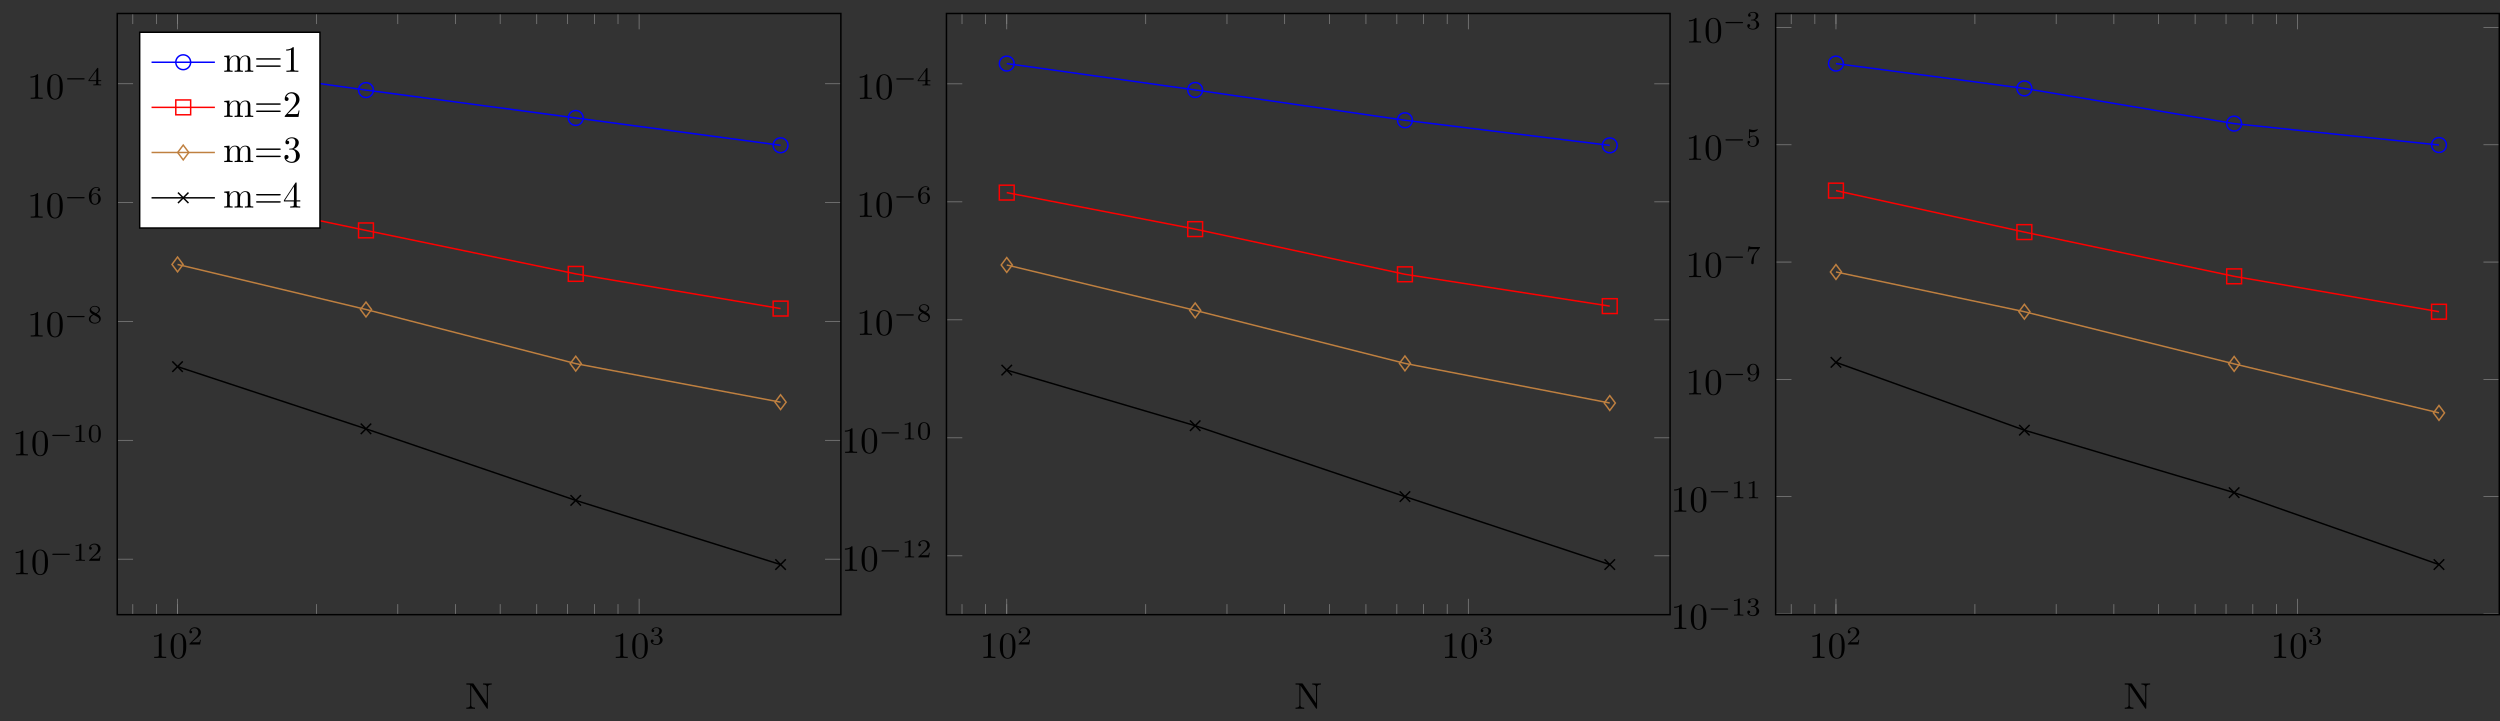 <?xml version="1.0" encoding="UTF-8"?>
<svg xmlns="http://www.w3.org/2000/svg" xmlns:xlink="http://www.w3.org/1999/xlink" width="671.168pt" height="193.609pt" viewBox="0 0 671.168 193.609" version="1.1">
<rect x="0" y="0" width="671.168" height="193.609" fill="#333333" stroke="none"/>
<defs>
<g>
<symbol overflow="visible" id="glyph0-0">
<path style="stroke:none;" d=""/>
</symbol>
<symbol overflow="visible" id="glyph0-1">
<path style="stroke:none;" d="M 2.938 -6.375 C 2.938 -6.625 2.938 -6.641 2.703 -6.641 C 2.078 -6 1.203 -6 0.891 -6 L 0.891 -5.688 C 1.094 -5.688 1.672 -5.688 2.188 -5.953 L 2.188 -0.781 C 2.188 -0.422 2.156 -0.312 1.266 -0.312 L 0.953 -0.312 L 0.953 0 C 1.297 -0.031 2.156 -0.031 2.562 -0.031 C 2.953 -0.031 3.828 -0.031 4.172 0 L 4.172 -0.312 L 3.859 -0.312 C 2.953 -0.312 2.938 -0.422 2.938 -0.781 Z M 2.938 -6.375 "/>
</symbol>
<symbol overflow="visible" id="glyph0-2">
<path style="stroke:none;" d="M 4.578 -3.188 C 4.578 -3.984 4.531 -4.781 4.188 -5.516 C 3.734 -6.484 2.906 -6.641 2.5 -6.641 C 1.891 -6.641 1.172 -6.375 0.75 -5.453 C 0.438 -4.766 0.391 -3.984 0.391 -3.188 C 0.391 -2.438 0.422 -1.547 0.844 -0.781 C 1.266 0.016 2 0.219 2.484 0.219 C 3.016 0.219 3.781 0.016 4.219 -0.938 C 4.531 -1.625 4.578 -2.406 4.578 -3.188 Z M 2.484 0 C 2.094 0 1.5 -0.25 1.328 -1.203 C 1.219 -1.797 1.219 -2.719 1.219 -3.312 C 1.219 -3.953 1.219 -4.609 1.297 -5.141 C 1.484 -6.328 2.234 -6.422 2.484 -6.422 C 2.812 -6.422 3.469 -6.234 3.656 -5.25 C 3.766 -4.688 3.766 -3.938 3.766 -3.312 C 3.766 -2.562 3.766 -1.891 3.656 -1.25 C 3.5 -0.297 2.938 0 2.484 0 Z M 2.484 0 "/>
</symbol>
<symbol overflow="visible" id="glyph1-0">
<path style="stroke:none;" d=""/>
</symbol>
<symbol overflow="visible" id="glyph1-1">
<path style="stroke:none;" d="M 3.516 -1.266 L 3.281 -1.266 C 3.266 -1.109 3.188 -0.703 3.094 -0.641 C 3.047 -0.594 2.516 -0.594 2.406 -0.594 L 1.125 -0.594 C 1.859 -1.234 2.109 -1.438 2.516 -1.766 C 3.031 -2.172 3.516 -2.609 3.516 -3.266 C 3.516 -4.109 2.781 -4.625 1.891 -4.625 C 1.031 -4.625 0.438 -4.016 0.438 -3.375 C 0.438 -3.031 0.734 -2.984 0.812 -2.984 C 0.969 -2.984 1.172 -3.109 1.172 -3.359 C 1.172 -3.484 1.125 -3.734 0.766 -3.734 C 0.984 -4.219 1.453 -4.375 1.781 -4.375 C 2.484 -4.375 2.844 -3.828 2.844 -3.266 C 2.844 -2.656 2.406 -2.188 2.188 -1.938 L 0.516 -0.266 C 0.438 -0.203 0.438 -0.188 0.438 0 L 3.312 0 Z M 3.516 -1.266 "/>
</symbol>
<symbol overflow="visible" id="glyph1-2">
<path style="stroke:none;" d="M 1.906 -2.328 C 2.453 -2.328 2.844 -1.953 2.844 -1.203 C 2.844 -0.344 2.328 -0.078 1.938 -0.078 C 1.656 -0.078 1.031 -0.156 0.75 -0.578 C 1.078 -0.578 1.156 -0.812 1.156 -0.969 C 1.156 -1.188 0.984 -1.344 0.766 -1.344 C 0.578 -1.344 0.375 -1.219 0.375 -0.938 C 0.375 -0.281 1.094 0.141 1.938 0.141 C 2.906 0.141 3.578 -0.516 3.578 -1.203 C 3.578 -1.75 3.141 -2.297 2.375 -2.453 C 3.094 -2.719 3.359 -3.234 3.359 -3.672 C 3.359 -4.219 2.734 -4.625 1.953 -4.625 C 1.188 -4.625 0.594 -4.25 0.594 -3.688 C 0.594 -3.453 0.75 -3.328 0.953 -3.328 C 1.172 -3.328 1.312 -3.484 1.312 -3.672 C 1.312 -3.875 1.172 -4.031 0.953 -4.047 C 1.203 -4.344 1.672 -4.422 1.938 -4.422 C 2.25 -4.422 2.688 -4.266 2.688 -3.672 C 2.688 -3.375 2.594 -3.047 2.406 -2.844 C 2.188 -2.578 1.984 -2.562 1.641 -2.531 C 1.469 -2.516 1.453 -2.516 1.422 -2.516 C 1.406 -2.516 1.344 -2.5 1.344 -2.422 C 1.344 -2.328 1.406 -2.328 1.531 -2.328 Z M 1.906 -2.328 "/>
</symbol>
<symbol overflow="visible" id="glyph1-3">
<path style="stroke:none;" d="M 2.328 -4.438 C 2.328 -4.625 2.328 -4.625 2.125 -4.625 C 1.672 -4.188 1.047 -4.188 0.766 -4.188 L 0.766 -3.938 C 0.922 -3.938 1.391 -3.938 1.766 -4.125 L 1.766 -0.578 C 1.766 -0.344 1.766 -0.25 1.078 -0.25 L 0.812 -0.25 L 0.812 0 C 0.938 0 1.797 -0.031 2.047 -0.031 C 2.266 -0.031 3.141 0 3.297 0 L 3.297 -0.25 L 3.031 -0.25 C 2.328 -0.25 2.328 -0.344 2.328 -0.578 Z M 2.328 -4.438 "/>
</symbol>
<symbol overflow="visible" id="glyph1-4">
<path style="stroke:none;" d="M 3.594 -2.219 C 3.594 -2.984 3.5 -3.547 3.188 -4.031 C 2.969 -4.344 2.531 -4.625 1.984 -4.625 C 0.359 -4.625 0.359 -2.719 0.359 -2.219 C 0.359 -1.719 0.359 0.141 1.984 0.141 C 3.594 0.141 3.594 -1.719 3.594 -2.219 Z M 1.984 -0.062 C 1.656 -0.062 1.234 -0.25 1.094 -0.812 C 1 -1.219 1 -1.797 1 -2.312 C 1 -2.828 1 -3.359 1.094 -3.734 C 1.25 -4.281 1.688 -4.438 1.984 -4.438 C 2.359 -4.438 2.719 -4.203 2.844 -3.797 C 2.953 -3.422 2.969 -2.922 2.969 -2.312 C 2.969 -1.797 2.969 -1.281 2.875 -0.844 C 2.734 -0.203 2.266 -0.062 1.984 -0.062 Z M 1.984 -0.062 "/>
</symbol>
<symbol overflow="visible" id="glyph1-5">
<path style="stroke:none;" d="M 2.469 -2.516 C 3.016 -2.781 3.359 -3.109 3.359 -3.594 C 3.359 -4.266 2.656 -4.625 1.984 -4.625 C 1.219 -4.625 0.594 -4.125 0.594 -3.469 C 0.594 -3.141 0.75 -2.906 0.875 -2.766 C 1 -2.609 1.047 -2.578 1.453 -2.344 C 1.062 -2.172 0.375 -1.797 0.375 -1.062 C 0.375 -0.297 1.172 0.141 1.969 0.141 C 2.859 0.141 3.578 -0.422 3.578 -1.172 C 3.578 -1.641 3.312 -2.031 2.906 -2.266 C 2.812 -2.328 2.578 -2.453 2.469 -2.516 Z M 1.344 -3.172 C 1.156 -3.281 0.969 -3.469 0.969 -3.734 C 0.969 -4.172 1.469 -4.422 1.969 -4.422 C 2.516 -4.422 3 -4.078 3 -3.594 C 3 -2.969 2.266 -2.656 2.266 -2.656 C 2.25 -2.656 2.234 -2.656 2.188 -2.688 Z M 1.672 -2.203 L 2.641 -1.656 C 2.812 -1.547 3.156 -1.344 3.156 -0.938 C 3.156 -0.406 2.578 -0.078 1.984 -0.078 C 1.344 -0.078 0.797 -0.5 0.797 -1.062 C 0.797 -1.578 1.172 -1.984 1.672 -2.203 Z M 1.672 -2.203 "/>
</symbol>
<symbol overflow="visible" id="glyph1-6">
<path style="stroke:none;" d="M 1.047 -2.281 C 1.047 -2.844 1.094 -3.359 1.359 -3.797 C 1.594 -4.172 1.969 -4.422 2.422 -4.422 C 2.625 -4.422 2.906 -4.375 3.047 -4.188 C 2.875 -4.172 2.719 -4.047 2.719 -3.844 C 2.719 -3.672 2.844 -3.516 3.047 -3.516 C 3.266 -3.516 3.391 -3.656 3.391 -3.859 C 3.391 -4.266 3.094 -4.625 2.406 -4.625 C 1.406 -4.625 0.375 -3.703 0.375 -2.203 C 0.375 -0.406 1.219 0.141 2 0.141 C 2.844 0.141 3.578 -0.516 3.578 -1.422 C 3.578 -2.312 2.875 -2.969 2.062 -2.969 C 1.5 -2.969 1.203 -2.594 1.047 -2.281 Z M 2 -0.078 C 1.641 -0.078 1.375 -0.281 1.219 -0.594 C 1.125 -0.797 1.062 -1.156 1.062 -1.562 C 1.062 -2.25 1.469 -2.766 2.031 -2.766 C 2.344 -2.766 2.562 -2.641 2.734 -2.391 C 2.906 -2.125 2.906 -1.828 2.906 -1.422 C 2.906 -1.031 2.906 -0.734 2.719 -0.453 C 2.562 -0.219 2.328 -0.078 2 -0.078 Z M 2 -0.078 "/>
</symbol>
<symbol overflow="visible" id="glyph1-7">
<path style="stroke:none;" d="M 3.688 -1.141 L 3.688 -1.391 L 2.906 -1.391 L 2.906 -4.5 C 2.906 -4.641 2.906 -4.703 2.766 -4.703 C 2.672 -4.703 2.641 -4.703 2.578 -4.594 L 0.266 -1.391 L 0.266 -1.141 L 2.328 -1.141 L 2.328 -0.578 C 2.328 -0.328 2.328 -0.25 1.75 -0.25 L 1.562 -0.25 L 1.562 0 C 1.922 -0.016 2.359 -0.031 2.609 -0.031 C 2.875 -0.031 3.312 -0.016 3.672 0 L 3.672 -0.25 L 3.484 -0.25 C 2.906 -0.25 2.906 -0.328 2.906 -0.578 L 2.906 -1.141 Z M 2.375 -3.938 L 2.375 -1.391 L 0.531 -1.391 Z M 2.375 -3.938 "/>
</symbol>
<symbol overflow="visible" id="glyph1-8">
<path style="stroke:none;" d="M 2.906 -2.078 C 2.906 -0.344 2.062 -0.078 1.641 -0.078 C 1.484 -0.078 1.109 -0.094 0.922 -0.312 C 1.219 -0.344 1.234 -0.578 1.234 -0.641 C 1.234 -0.812 1.109 -0.969 0.906 -0.969 C 0.703 -0.969 0.578 -0.828 0.578 -0.625 C 0.578 -0.156 0.969 0.141 1.641 0.141 C 2.641 0.141 3.578 -0.797 3.578 -2.297 C 3.578 -4.016 2.812 -4.625 2 -4.625 C 1.766 -4.625 1.297 -4.594 0.891 -4.203 C 0.656 -3.969 0.375 -3.703 0.375 -3.078 C 0.375 -2.188 1.078 -1.531 1.891 -1.531 C 2.453 -1.531 2.75 -1.906 2.906 -2.219 Z M 1.938 -1.734 C 1.656 -1.734 1.406 -1.812 1.203 -2.141 C 1.047 -2.391 1.047 -2.688 1.047 -3.078 C 1.047 -3.484 1.047 -3.75 1.25 -4.031 C 1.422 -4.281 1.641 -4.422 2 -4.422 C 2.359 -4.422 2.578 -4.203 2.688 -4.016 C 2.875 -3.734 2.891 -3.234 2.891 -3 C 2.891 -2.094 2.375 -1.734 1.938 -1.734 Z M 1.938 -1.734 "/>
</symbol>
<symbol overflow="visible" id="glyph1-9">
<path style="stroke:none;" d="M 3.734 -4.203 C 3.797 -4.297 3.797 -4.312 3.797 -4.484 L 1.969 -4.484 C 1.688 -4.484 1.609 -4.5 1.359 -4.516 C 1 -4.547 0.984 -4.594 0.969 -4.703 L 0.734 -4.703 L 0.484 -3.219 L 0.719 -3.219 C 0.734 -3.328 0.812 -3.781 0.922 -3.859 C 0.969 -3.891 1.547 -3.891 1.641 -3.891 L 3.156 -3.891 C 2.938 -3.609 2.578 -3.172 2.438 -2.969 C 1.531 -1.781 1.438 -0.672 1.438 -0.266 C 1.438 -0.188 1.438 0.141 1.766 0.141 C 2.109 0.141 2.109 -0.172 2.109 -0.266 L 2.109 -0.547 C 2.109 -1.891 2.391 -2.516 2.688 -2.891 Z M 3.734 -4.203 "/>
</symbol>
<symbol overflow="visible" id="glyph1-10">
<path style="stroke:none;" d="M 1.078 -3.891 C 1.438 -3.797 1.641 -3.797 1.75 -3.797 C 2.672 -3.797 3.219 -4.422 3.219 -4.531 C 3.219 -4.609 3.172 -4.625 3.141 -4.625 C 3.125 -4.625 3.109 -4.625 3.078 -4.609 C 2.906 -4.547 2.547 -4.406 2.031 -4.406 C 1.828 -4.406 1.469 -4.422 1.016 -4.594 C 0.938 -4.625 0.922 -4.625 0.922 -4.625 C 0.828 -4.625 0.828 -4.547 0.828 -4.438 L 0.828 -2.391 C 0.828 -2.266 0.828 -2.188 0.938 -2.188 C 1 -2.188 1.016 -2.188 1.078 -2.281 C 1.375 -2.656 1.812 -2.719 2.047 -2.719 C 2.469 -2.719 2.656 -2.391 2.688 -2.328 C 2.812 -2.094 2.859 -1.828 2.859 -1.422 C 2.859 -1.219 2.859 -0.812 2.641 -0.5 C 2.469 -0.25 2.172 -0.078 1.828 -0.078 C 1.375 -0.078 0.906 -0.328 0.734 -0.797 C 1 -0.781 1.141 -0.953 1.141 -1.141 C 1.141 -1.438 0.875 -1.484 0.781 -1.484 C 0.781 -1.484 0.438 -1.484 0.438 -1.109 C 0.438 -0.484 1.016 0.141 1.844 0.141 C 2.734 0.141 3.516 -0.516 3.516 -1.406 C 3.516 -2.188 2.922 -2.906 2.062 -2.906 C 1.75 -2.906 1.391 -2.844 1.078 -2.578 Z M 1.078 -3.891 "/>
</symbol>
<symbol overflow="visible" id="glyph2-0">
<path style="stroke:none;" d=""/>
</symbol>
<symbol overflow="visible" id="glyph2-1">
<path style="stroke:none;" d="M 5.188 -1.578 C 5.297 -1.578 5.469 -1.578 5.469 -1.734 C 5.469 -1.922 5.297 -1.922 5.188 -1.922 L 1.031 -1.922 C 0.922 -1.922 0.75 -1.922 0.75 -1.75 C 0.75 -1.578 0.906 -1.578 1.031 -1.578 Z M 5.188 -1.578 "/>
</symbol>
<symbol overflow="visible" id="glyph3-0">
<path style="stroke:none;" d=""/>
</symbol>
<symbol overflow="visible" id="glyph3-1">
<path style="stroke:none;" d="M 7.141 -6.5 L 7.141 -6.812 L 5.969 -6.781 L 4.812 -6.812 L 4.812 -6.5 C 5.828 -6.5 5.828 -6.031 5.828 -5.766 L 5.828 -1.5 L 2.312 -6.672 C 2.219 -6.797 2.219 -6.812 2.031 -6.812 L 0.328 -6.812 L 0.328 -6.5 L 0.625 -6.5 C 0.766 -6.5 0.969 -6.484 1.109 -6.484 C 1.344 -6.453 1.359 -6.438 1.359 -6.25 L 1.359 -1.047 C 1.359 -0.781 1.359 -0.312 0.328 -0.312 L 0.328 0 L 1.5 -0.031 L 2.656 0 L 2.656 -0.312 C 1.641 -0.312 1.641 -0.781 1.641 -1.047 L 1.641 -6.234 C 1.688 -6.188 1.688 -6.172 1.734 -6.109 L 5.797 -0.125 C 5.891 -0.016 5.906 0 5.969 0 C 6.109 0 6.109 -0.062 6.109 -0.266 L 6.109 -5.766 C 6.109 -6.031 6.109 -6.5 7.141 -6.5 Z M 7.141 -6.5 "/>
</symbol>
<symbol overflow="visible" id="glyph3-2">
<path style="stroke:none;" d="M 8.109 0 L 8.109 -0.312 C 7.594 -0.312 7.344 -0.312 7.328 -0.609 L 7.328 -2.516 C 7.328 -3.375 7.328 -3.672 7.016 -4.031 C 6.875 -4.203 6.547 -4.406 5.969 -4.406 C 5.141 -4.406 4.688 -3.812 4.531 -3.422 C 4.391 -4.297 3.656 -4.406 3.203 -4.406 C 2.469 -4.406 2 -3.984 1.719 -3.359 L 1.719 -4.406 L 0.312 -4.297 L 0.312 -3.984 C 1.016 -3.984 1.094 -3.922 1.094 -3.422 L 1.094 -0.75 C 1.094 -0.312 0.984 -0.312 0.312 -0.312 L 0.312 0 L 1.453 -0.031 L 2.562 0 L 2.562 -0.312 C 1.891 -0.312 1.781 -0.312 1.781 -0.75 L 1.781 -2.594 C 1.781 -3.625 2.5 -4.188 3.125 -4.188 C 3.766 -4.188 3.875 -3.656 3.875 -3.078 L 3.875 -0.75 C 3.875 -0.312 3.766 -0.312 3.094 -0.312 L 3.094 0 L 4.219 -0.031 L 5.328 0 L 5.328 -0.312 C 4.672 -0.312 4.562 -0.312 4.562 -0.75 L 4.562 -2.594 C 4.562 -3.625 5.266 -4.188 5.906 -4.188 C 6.531 -4.188 6.641 -3.656 6.641 -3.078 L 6.641 -0.75 C 6.641 -0.312 6.531 -0.312 5.859 -0.312 L 5.859 0 L 6.984 -0.031 Z M 8.109 0 "/>
</symbol>
<symbol overflow="visible" id="glyph3-3">
<path style="stroke:none;" d="M 7.188 -3.453 C 7.188 -3.656 7 -3.656 6.859 -3.656 L 0.891 -3.656 C 0.75 -3.656 0.562 -3.656 0.562 -3.453 C 0.562 -3.266 0.75 -3.266 0.891 -3.266 L 6.844 -3.266 C 7 -3.266 7.188 -3.266 7.188 -3.453 Z M 7.188 -1.531 C 7.188 -1.719 7 -1.719 6.844 -1.719 L 0.891 -1.719 C 0.75 -1.719 0.562 -1.719 0.562 -1.531 C 0.562 -1.328 0.75 -1.328 0.891 -1.328 L 6.859 -1.328 C 7 -1.328 7.188 -1.328 7.188 -1.531 Z M 7.188 -1.531 "/>
</symbol>
<symbol overflow="visible" id="glyph3-4">
<path style="stroke:none;" d="M 4.172 0 L 4.172 -0.312 L 3.859 -0.312 C 2.953 -0.312 2.938 -0.422 2.938 -0.781 L 2.938 -6.375 C 2.938 -6.625 2.938 -6.641 2.703 -6.641 C 2.078 -6 1.203 -6 0.891 -6 L 0.891 -5.688 C 1.094 -5.688 1.672 -5.688 2.188 -5.953 L 2.188 -0.781 C 2.188 -0.422 2.156 -0.312 1.266 -0.312 L 0.953 -0.312 L 0.953 0 C 1.297 -0.031 2.156 -0.031 2.562 -0.031 C 2.953 -0.031 3.828 -0.031 4.172 0 Z M 4.172 0 "/>
</symbol>
<symbol overflow="visible" id="glyph3-5">
<path style="stroke:none;" d="M 4.469 -1.734 L 4.234 -1.734 C 4.172 -1.438 4.109 -1 4 -0.844 C 3.938 -0.766 3.281 -0.766 3.062 -0.766 L 1.266 -0.766 L 2.328 -1.797 C 3.875 -3.172 4.469 -3.703 4.469 -4.703 C 4.469 -5.844 3.578 -6.641 2.359 -6.641 C 1.234 -6.641 0.5 -5.719 0.5 -4.828 C 0.5 -4.281 1 -4.281 1.031 -4.281 C 1.203 -4.281 1.547 -4.391 1.547 -4.812 C 1.547 -5.062 1.359 -5.328 1.016 -5.328 C 0.938 -5.328 0.922 -5.328 0.891 -5.312 C 1.109 -5.969 1.656 -6.328 2.234 -6.328 C 3.141 -6.328 3.562 -5.516 3.562 -4.703 C 3.562 -3.906 3.078 -3.125 2.516 -2.5 L 0.609 -0.375 C 0.5 -0.266 0.5 -0.234 0.5 0 L 4.203 0 Z M 4.469 -1.734 "/>
</symbol>
<symbol overflow="visible" id="glyph3-6">
<path style="stroke:none;" d="M 4.562 -1.703 C 4.562 -2.516 3.922 -3.297 2.891 -3.516 C 3.703 -3.781 4.281 -4.469 4.281 -5.266 C 4.281 -6.078 3.406 -6.641 2.453 -6.641 C 1.453 -6.641 0.688 -6.047 0.688 -5.281 C 0.688 -4.953 0.906 -4.766 1.203 -4.766 C 1.5 -4.766 1.703 -4.984 1.703 -5.281 C 1.703 -5.766 1.234 -5.766 1.094 -5.766 C 1.391 -6.266 2.047 -6.391 2.406 -6.391 C 2.828 -6.391 3.375 -6.172 3.375 -5.281 C 3.375 -5.156 3.344 -4.578 3.094 -4.141 C 2.797 -3.656 2.453 -3.625 2.203 -3.625 C 2.125 -3.609 1.891 -3.594 1.812 -3.594 C 1.734 -3.578 1.672 -3.562 1.672 -3.469 C 1.672 -3.359 1.734 -3.359 1.906 -3.359 L 2.344 -3.359 C 3.156 -3.359 3.531 -2.688 3.531 -1.703 C 3.531 -0.344 2.844 -0.062 2.406 -0.062 C 1.969 -0.062 1.219 -0.234 0.875 -0.812 C 1.219 -0.766 1.531 -0.984 1.531 -1.359 C 1.531 -1.719 1.266 -1.922 0.984 -1.922 C 0.734 -1.922 0.422 -1.781 0.422 -1.344 C 0.422 -0.438 1.344 0.219 2.438 0.219 C 3.656 0.219 4.562 -0.688 4.562 -1.703 Z M 4.562 -1.703 "/>
</symbol>
<symbol overflow="visible" id="glyph3-7">
<path style="stroke:none;" d="M 4.688 -1.641 L 4.688 -1.953 L 3.703 -1.953 L 3.703 -6.484 C 3.703 -6.688 3.703 -6.75 3.531 -6.75 C 3.453 -6.75 3.422 -6.75 3.344 -6.625 L 0.281 -1.953 L 0.281 -1.641 L 2.938 -1.641 L 2.938 -0.781 C 2.938 -0.422 2.906 -0.312 2.172 -0.312 L 1.969 -0.312 L 1.969 0 C 2.375 -0.031 2.891 -0.031 3.312 -0.031 C 3.734 -0.031 4.25 -0.031 4.672 0 L 4.672 -0.312 L 4.453 -0.312 C 3.719 -0.312 3.703 -0.422 3.703 -0.781 L 3.703 -1.641 Z M 2.984 -1.953 L 0.562 -1.953 L 2.984 -5.672 Z M 2.984 -1.953 "/>
</symbol>
</g>
<clipPath id="clip1">
  <path d="M 476 7 L 671.168 7 L 671.168 165 L 476 165 Z M 476 7 "/>
</clipPath>
<clipPath id="clip2">
  <path d="M 476 3 L 671.168 3 L 671.168 166 L 476 166 Z M 476 3 "/>
</clipPath>
</defs>
<g id="surface1">
<path style="fill:none;stroke-width:0.199;stroke-linecap:butt;stroke-linejoin:miter;stroke:rgb(50%,50%,50%);stroke-opacity:1;stroke-miterlimit:10;" d="M 235.829 -206.357 L 235.829 -203.525 M 242.169 -206.357 L 242.169 -203.525 M 247.841 -206.357 L 247.841 -203.525 M 285.142 -206.357 L 285.142 -203.525 M 306.966 -206.357 L 306.966 -203.525 M 322.447 -206.357 L 322.447 -203.525 M 334.458 -206.357 L 334.458 -203.525 M 344.271 -206.357 L 344.271 -203.525 M 352.564 -206.357 L 352.564 -203.525 M 359.751 -206.357 L 359.751 -203.525 M 366.091 -206.357 L 366.091 -203.525 M 235.829 -44.962 L 235.829 -47.794 M 242.169 -44.962 L 242.169 -47.794 M 247.841 -44.962 L 247.841 -47.794 M 285.142 -44.962 L 285.142 -47.794 M 306.966 -44.962 L 306.966 -47.794 M 322.447 -44.962 L 322.447 -47.794 M 334.458 -44.962 L 334.458 -47.794 M 344.271 -44.962 L 344.271 -47.794 M 352.564 -44.962 L 352.564 -47.794 M 359.751 -44.962 L 359.751 -47.794 M 366.091 -44.962 L 366.091 -47.794 " transform="matrix(1,0,0,-1,-200.177,-41.341)"/>
<path style="fill:none;stroke-width:0.199;stroke-linecap:butt;stroke-linejoin:miter;stroke:rgb(50%,50%,50%);stroke-opacity:1;stroke-miterlimit:10;" d="M 247.841 -206.357 L 247.841 -202.107 M 371.759 -206.357 L 371.759 -202.107 M 247.841 -44.962 L 247.841 -49.212 M 371.759 -44.962 L 371.759 -49.212 " transform="matrix(1,0,0,-1,-200.177,-41.341)"/>
<path style="fill:none;stroke-width:0.199;stroke-linecap:butt;stroke-linejoin:miter;stroke:rgb(50%,50%,50%);stroke-opacity:1;stroke-miterlimit:10;" d="M 231.65 -191.466 L 235.896 -191.466 M 231.65 -159.556 L 235.896 -159.556 M 231.65 -127.646 L 235.896 -127.646 M 231.65 -95.732 L 235.896 -95.732 M 231.65 -63.821 L 235.896 -63.821 M 425.923 -191.466 L 421.673 -191.466 M 425.923 -159.556 L 421.673 -159.556 M 425.923 -127.646 L 421.673 -127.646 M 425.923 -95.732 L 421.673 -95.732 M 425.923 -63.821 L 421.673 -63.821 " transform="matrix(1,0,0,-1,-200.177,-41.341)"/>
<path style="fill:none;stroke-width:0.399;stroke-linecap:butt;stroke-linejoin:miter;stroke:rgb(0%,0%,0%);stroke-opacity:1;stroke-miterlimit:10;" d="M 231.65 -206.357 L 231.65 -44.962 L 425.923 -44.962 L 425.923 -206.357 Z M 231.65 -206.357 " transform="matrix(1,0,0,-1,-200.177,-41.341)"/>
<g style="fill:rgb(0%,0%,0%);fill-opacity:1;">
  <use xlink:href="#glyph0-1" x="40.444" y="176.644"/>
  <use xlink:href="#glyph0-2" x="45.425" y="176.644"/>
</g>
<g style="fill:rgb(0%,0%,0%);fill-opacity:1;">
  <use xlink:href="#glyph1-1" x="50.407" y="173.028"/>
</g>
<g style="fill:rgb(0%,0%,0%);fill-opacity:1;">
  <use xlink:href="#glyph0-1" x="164.362" y="176.644"/>
  <use xlink:href="#glyph0-2" x="169.343" y="176.644"/>
</g>
<g style="fill:rgb(0%,0%,0%);fill-opacity:1;">
  <use xlink:href="#glyph1-2" x="174.325" y="173.028"/>
</g>
<g style="fill:rgb(0%,0%,0%);fill-opacity:1;">
  <use xlink:href="#glyph0-1" x="3.321" y="154.178"/>
  <use xlink:href="#glyph0-2" x="8.302" y="154.178"/>
</g>
<g style="fill:rgb(0%,0%,0%);fill-opacity:1;">
  <use xlink:href="#glyph2-1" x="13.283" y="150.562"/>
</g>
<g style="fill:rgb(0%,0%,0%);fill-opacity:1;">
  <use xlink:href="#glyph1-3" x="19.51" y="150.562"/>
  <use xlink:href="#glyph1-1" x="23.481" y="150.562"/>
</g>
<g style="fill:rgb(0%,0%,0%);fill-opacity:1;">
  <use xlink:href="#glyph0-1" x="3.321" y="122.267"/>
  <use xlink:href="#glyph0-2" x="8.302" y="122.267"/>
</g>
<g style="fill:rgb(0%,0%,0%);fill-opacity:1;">
  <use xlink:href="#glyph2-1" x="13.283" y="118.652"/>
</g>
<g style="fill:rgb(0%,0%,0%);fill-opacity:1;">
  <use xlink:href="#glyph1-3" x="19.51" y="118.652"/>
  <use xlink:href="#glyph1-4" x="23.481" y="118.652"/>
</g>
<g style="fill:rgb(0%,0%,0%);fill-opacity:1;">
  <use xlink:href="#glyph0-1" x="7.292" y="90.356"/>
  <use xlink:href="#glyph0-2" x="12.273" y="90.356"/>
</g>
<g style="fill:rgb(0%,0%,0%);fill-opacity:1;">
  <use xlink:href="#glyph2-1" x="17.254" y="86.741"/>
</g>
<g style="fill:rgb(0%,0%,0%);fill-opacity:1;">
  <use xlink:href="#glyph1-5" x="23.481" y="86.741"/>
</g>
<g style="fill:rgb(0%,0%,0%);fill-opacity:1;">
  <use xlink:href="#glyph0-1" x="7.292" y="58.446"/>
  <use xlink:href="#glyph0-2" x="12.273" y="58.446"/>
</g>
<g style="fill:rgb(0%,0%,0%);fill-opacity:1;">
  <use xlink:href="#glyph2-1" x="17.254" y="54.83"/>
</g>
<g style="fill:rgb(0%,0%,0%);fill-opacity:1;">
  <use xlink:href="#glyph1-6" x="23.481" y="54.83"/>
</g>
<g style="fill:rgb(0%,0%,0%);fill-opacity:1;">
  <use xlink:href="#glyph0-1" x="7.292" y="26.535"/>
  <use xlink:href="#glyph0-2" x="12.273" y="26.535"/>
</g>
<g style="fill:rgb(0%,0%,0%);fill-opacity:1;">
  <use xlink:href="#glyph2-1" x="17.254" y="22.92"/>
</g>
<g style="fill:rgb(0%,0%,0%);fill-opacity:1;">
  <use xlink:href="#glyph1-7" x="23.481" y="22.92"/>
</g>
<path style="fill:none;stroke-width:0.399;stroke-linecap:butt;stroke-linejoin:miter;stroke:rgb(0%,0%,100%);stroke-opacity:1;stroke-miterlimit:10;" d="M 247.841 -58.411 L 298.431 -65.525 L 354.743 -73.005 L 409.732 -80.345 " transform="matrix(1,0,0,-1,-200.177,-41.341)"/>
<path style="fill:none;stroke-width:0.399;stroke-linecap:butt;stroke-linejoin:miter;stroke:rgb(100%,0%,0%);stroke-opacity:1;stroke-miterlimit:10;" d="M 247.841 -92.614 L 298.431 -103.193 L 354.743 -114.868 L 409.732 -124.185 " transform="matrix(1,0,0,-1,-200.177,-41.341)"/>
<path style="fill:none;stroke-width:0.399;stroke-linecap:butt;stroke-linejoin:miter;stroke:rgb(75%,50%,25%);stroke-opacity:1;stroke-miterlimit:10;" d="M 247.841 -112.333 L 298.431 -124.427 L 354.743 -138.966 L 409.732 -149.31 " transform="matrix(1,0,0,-1,-200.177,-41.341)"/>
<path style="fill:none;stroke-width:0.399;stroke-linecap:butt;stroke-linejoin:miter;stroke:rgb(0%,0%,0%);stroke-opacity:1;stroke-miterlimit:10;" d="M 247.841 -139.771 L 298.431 -156.47 L 354.743 -175.681 L 409.732 -192.907 " transform="matrix(1,0,0,-1,-200.177,-41.341)"/>
<path style="fill:none;stroke-width:0.399;stroke-linecap:butt;stroke-linejoin:miter;stroke:rgb(0%,0%,100%);stroke-opacity:1;stroke-miterlimit:10;" d="M 249.833 -58.411 C 249.833 -57.31 248.939 -56.419 247.841 -56.419 C 246.739 -56.419 245.849 -57.31 245.849 -58.411 C 245.849 -59.513 246.739 -60.404 247.841 -60.404 C 248.939 -60.404 249.833 -59.513 249.833 -58.411 Z M 249.833 -58.411 " transform="matrix(1,0,0,-1,-200.177,-41.341)"/>
<path style="fill:none;stroke-width:0.399;stroke-linecap:butt;stroke-linejoin:miter;stroke:rgb(0%,0%,100%);stroke-opacity:1;stroke-miterlimit:10;" d="M 300.423 -65.525 C 300.423 -64.423 299.529 -63.532 298.431 -63.532 C 297.329 -63.532 296.435 -64.423 296.435 -65.525 C 296.435 -66.626 297.329 -67.517 298.431 -67.517 C 299.529 -67.517 300.423 -66.626 300.423 -65.525 Z M 300.423 -65.525 " transform="matrix(1,0,0,-1,-200.177,-41.341)"/>
<path style="fill:none;stroke-width:0.399;stroke-linecap:butt;stroke-linejoin:miter;stroke:rgb(0%,0%,100%);stroke-opacity:1;stroke-miterlimit:10;" d="M 356.736 -73.005 C 356.736 -71.907 355.841 -71.013 354.743 -71.013 C 353.642 -71.013 352.747 -71.907 352.747 -73.005 C 352.747 -74.107 353.642 -75.001 354.743 -75.001 C 355.841 -75.001 356.736 -74.107 356.736 -73.005 Z M 356.736 -73.005 " transform="matrix(1,0,0,-1,-200.177,-41.341)"/>
<path style="fill:none;stroke-width:0.399;stroke-linecap:butt;stroke-linejoin:miter;stroke:rgb(0%,0%,100%);stroke-opacity:1;stroke-miterlimit:10;" d="M 411.724 -80.345 C 411.724 -79.243 410.833 -78.353 409.732 -78.353 C 408.63 -78.353 407.74 -79.243 407.74 -80.345 C 407.74 -81.446 408.63 -82.337 409.732 -82.337 C 410.833 -82.337 411.724 -81.446 411.724 -80.345 Z M 411.724 -80.345 " transform="matrix(1,0,0,-1,-200.177,-41.341)"/>
<path style="fill:none;stroke-width:0.399;stroke-linecap:butt;stroke-linejoin:miter;stroke:rgb(100%,0%,0%);stroke-opacity:1;stroke-miterlimit:10;" d="M 245.849 -94.607 L 249.833 -94.607 L 249.833 -90.618 L 245.849 -90.618 Z M 245.849 -94.607 " transform="matrix(1,0,0,-1,-200.177,-41.341)"/>
<path style="fill:none;stroke-width:0.399;stroke-linecap:butt;stroke-linejoin:miter;stroke:rgb(100%,0%,0%);stroke-opacity:1;stroke-miterlimit:10;" d="M 296.435 -105.185 L 300.423 -105.185 L 300.423 -101.2 L 296.435 -101.2 Z M 296.435 -105.185 " transform="matrix(1,0,0,-1,-200.177,-41.341)"/>
<path style="fill:none;stroke-width:0.399;stroke-linecap:butt;stroke-linejoin:miter;stroke:rgb(100%,0%,0%);stroke-opacity:1;stroke-miterlimit:10;" d="M 352.747 -116.861 L 356.736 -116.861 L 356.736 -112.876 L 352.747 -112.876 Z M 352.747 -116.861 " transform="matrix(1,0,0,-1,-200.177,-41.341)"/>
<path style="fill:none;stroke-width:0.399;stroke-linecap:butt;stroke-linejoin:miter;stroke:rgb(100%,0%,0%);stroke-opacity:1;stroke-miterlimit:10;" d="M 407.74 -126.177 L 411.724 -126.177 L 411.724 -122.189 L 407.74 -122.189 Z M 407.74 -126.177 " transform="matrix(1,0,0,-1,-200.177,-41.341)"/>
<path style="fill:none;stroke-width:0.399;stroke-linecap:butt;stroke-linejoin:miter;stroke:rgb(75%,50%,25%);stroke-opacity:1;stroke-miterlimit:10;" d="M 247.841 -110.341 L 249.333 -112.333 L 247.841 -114.325 L 246.345 -112.333 Z M 247.841 -110.341 " transform="matrix(1,0,0,-1,-200.177,-41.341)"/>
<path style="fill:none;stroke-width:0.399;stroke-linecap:butt;stroke-linejoin:miter;stroke:rgb(75%,50%,25%);stroke-opacity:1;stroke-miterlimit:10;" d="M 298.431 -122.435 L 299.923 -124.427 L 298.431 -126.423 L 296.935 -124.427 Z M 298.431 -122.435 " transform="matrix(1,0,0,-1,-200.177,-41.341)"/>
<path style="fill:none;stroke-width:0.399;stroke-linecap:butt;stroke-linejoin:miter;stroke:rgb(75%,50%,25%);stroke-opacity:1;stroke-miterlimit:10;" d="M 354.743 -136.974 L 356.236 -138.966 L 354.743 -140.958 L 353.247 -138.966 Z M 354.743 -136.974 " transform="matrix(1,0,0,-1,-200.177,-41.341)"/>
<path style="fill:none;stroke-width:0.399;stroke-linecap:butt;stroke-linejoin:miter;stroke:rgb(75%,50%,25%);stroke-opacity:1;stroke-miterlimit:10;" d="M 409.732 -147.318 L 411.228 -149.31 L 409.732 -151.302 L 408.236 -149.31 Z M 409.732 -147.318 " transform="matrix(1,0,0,-1,-200.177,-41.341)"/>
<path style="fill:none;stroke-width:0.399;stroke-linecap:butt;stroke-linejoin:miter;stroke:rgb(0%,0%,0%);stroke-opacity:1;stroke-miterlimit:10;" d="M 246.431 -141.181 L 249.247 -138.364 M 246.431 -138.364 L 249.247 -141.181 " transform="matrix(1,0,0,-1,-200.177,-41.341)"/>
<path style="fill:none;stroke-width:0.399;stroke-linecap:butt;stroke-linejoin:miter;stroke:rgb(0%,0%,0%);stroke-opacity:1;stroke-miterlimit:10;" d="M 297.021 -157.88 L 299.837 -155.06 M 297.021 -155.06 L 299.837 -157.88 " transform="matrix(1,0,0,-1,-200.177,-41.341)"/>
<path style="fill:none;stroke-width:0.399;stroke-linecap:butt;stroke-linejoin:miter;stroke:rgb(0%,0%,0%);stroke-opacity:1;stroke-miterlimit:10;" d="M 353.333 -177.091 L 356.15 -174.271 M 353.333 -174.271 L 356.15 -177.091 " transform="matrix(1,0,0,-1,-200.177,-41.341)"/>
<path style="fill:none;stroke-width:0.399;stroke-linecap:butt;stroke-linejoin:miter;stroke:rgb(0%,0%,0%);stroke-opacity:1;stroke-miterlimit:10;" d="M 408.322 -194.318 L 411.142 -191.497 M 408.322 -191.497 L 411.142 -194.318 " transform="matrix(1,0,0,-1,-200.177,-41.341)"/>
<g style="fill:rgb(0%,0%,0%);fill-opacity:1;">
  <use xlink:href="#glyph3-1" x="124.868" y="190.288"/>
</g>
<path style="fill-rule:nonzero;fill:rgb(100%,100%,100%);fill-opacity:1;stroke-width:0.399;stroke-linecap:butt;stroke-linejoin:miter;stroke:rgb(0%,0%,0%);stroke-opacity:1;stroke-miterlimit:10;" d="M 237.677 -102.556 L 286.079 -102.556 L 286.079 -50.001 L 237.677 -50.001 Z M 237.677 -102.556 " transform="matrix(1,0,0,-1,-200.177,-41.341)"/>
<path style="fill:none;stroke-width:0.399;stroke-linecap:butt;stroke-linejoin:miter;stroke:rgb(0%,0%,100%);stroke-opacity:1;stroke-miterlimit:10;" d="M -0.001 -0.001 L 17.006 -0.001 " transform="matrix(1,0,0,-1,40.685,16.71)"/>
<path style="fill:none;stroke-width:0.399;stroke-linecap:butt;stroke-linejoin:miter;stroke:rgb(0%,0%,100%);stroke-opacity:1;stroke-miterlimit:10;" d="M 10.499 -0.001 C 10.499 1.101 9.604 1.991 8.502 1.991 C 7.405 1.991 6.51 1.101 6.51 -0.001 C 6.51 -1.099 7.405 -1.993 8.502 -1.993 C 9.604 -1.993 10.499 -1.099 10.499 -0.001 Z M 10.499 -0.001 " transform="matrix(1,0,0,-1,40.685,16.71)"/>
<g style="fill:rgb(0%,0%,0%);fill-opacity:1;">
  <use xlink:href="#glyph3-2" x="59.885" y="19.28"/>
  <use xlink:href="#glyph3-3" x="68.184" y="19.28"/>
  <use xlink:href="#glyph3-4" x="75.935" y="19.28"/>
</g>
<path style="fill:none;stroke-width:0.399;stroke-linecap:butt;stroke-linejoin:miter;stroke:rgb(100%,0%,0%);stroke-opacity:1;stroke-miterlimit:10;" d="M -0.001 -0 L 17.006 -0 " transform="matrix(1,0,0,-1,40.685,28.824)"/>
<path style="fill:none;stroke-width:0.399;stroke-linecap:butt;stroke-linejoin:miter;stroke:rgb(100%,0%,0%);stroke-opacity:1;stroke-miterlimit:10;" d="M 6.51 -1.992 L 10.499 -1.992 L 10.499 1.992 L 6.51 1.992 Z M 6.51 -1.992 " transform="matrix(1,0,0,-1,40.685,28.824)"/>
<g style="fill:rgb(0%,0%,0%);fill-opacity:1;">
  <use xlink:href="#glyph3-2" x="59.885" y="31.395"/>
  <use xlink:href="#glyph3-3" x="68.184" y="31.395"/>
  <use xlink:href="#glyph3-5" x="75.935" y="31.395"/>
</g>
<path style="fill:none;stroke-width:0.399;stroke-linecap:butt;stroke-linejoin:miter;stroke:rgb(75%,50%,25%);stroke-opacity:1;stroke-miterlimit:10;" d="M -0.001 0.002 L 17.006 0.002 " transform="matrix(1,0,0,-1,40.685,40.939)"/>
<path style="fill:none;stroke-width:0.399;stroke-linecap:butt;stroke-linejoin:miter;stroke:rgb(75%,50%,25%);stroke-opacity:1;stroke-miterlimit:10;" d="M 8.502 1.994 L 9.999 0.002 L 8.502 -1.991 L 7.01 0.002 Z M 8.502 1.994 " transform="matrix(1,0,0,-1,40.685,40.939)"/>
<g style="fill:rgb(0%,0%,0%);fill-opacity:1;">
  <use xlink:href="#glyph3-2" x="59.885" y="43.509"/>
  <use xlink:href="#glyph3-3" x="68.184" y="43.509"/>
  <use xlink:href="#glyph3-6" x="75.935" y="43.509"/>
</g>
<path style="fill:none;stroke-width:0.399;stroke-linecap:butt;stroke-linejoin:miter;stroke:rgb(0%,0%,0%);stroke-opacity:1;stroke-miterlimit:10;" d="M -0.001 -0.001 L 17.006 -0.001 " transform="matrix(1,0,0,-1,40.685,53.108)"/>
<path style="fill:none;stroke-width:0.399;stroke-linecap:butt;stroke-linejoin:miter;stroke:rgb(0%,0%,0%);stroke-opacity:1;stroke-miterlimit:10;" d="M 7.096 -1.408 L 9.913 1.409 M 7.096 1.409 L 9.913 -1.408 " transform="matrix(1,0,0,-1,40.685,53.108)"/>
<g style="fill:rgb(0%,0%,0%);fill-opacity:1;">
  <use xlink:href="#glyph3-2" x="59.885" y="55.733"/>
  <use xlink:href="#glyph3-3" x="68.184" y="55.733"/>
  <use xlink:href="#glyph3-7" x="75.935" y="55.733"/>
</g>
<path style="fill:none;stroke-width:0.199;stroke-linecap:butt;stroke-linejoin:miter;stroke:rgb(50%,50%,50%);stroke-opacity:1;stroke-miterlimit:10;" d="M 235.832 -205.863 L 235.832 -203.031 M 242.171 -205.863 L 242.171 -203.031 M 247.839 -205.863 L 247.839 -203.031 M 285.144 -205.863 L 285.144 -203.031 M 306.964 -205.863 L 306.964 -203.031 M 322.449 -205.863 L 322.449 -203.031 M 334.457 -205.863 L 334.457 -203.031 M 344.269 -205.863 L 344.269 -203.031 M 352.566 -205.863 L 352.566 -203.031 M 359.75 -205.863 L 359.75 -203.031 M 366.089 -205.863 L 366.089 -203.031 M 235.832 -44.468 L 235.832 -47.3 M 242.171 -44.468 L 242.171 -47.3 M 247.839 -44.468 L 247.839 -47.3 M 285.144 -44.468 L 285.144 -47.3 M 306.964 -44.468 L 306.964 -47.3 M 322.449 -44.468 L 322.449 -47.3 M 334.457 -44.468 L 334.457 -47.3 M 344.269 -44.468 L 344.269 -47.3 M 352.566 -44.468 L 352.566 -47.3 M 359.75 -44.468 L 359.75 -47.3 M 366.089 -44.468 L 366.089 -47.3 " transform="matrix(1,0,0,-1,22.438,-40.847)"/>
<path style="fill:none;stroke-width:0.199;stroke-linecap:butt;stroke-linejoin:miter;stroke:rgb(50%,50%,50%);stroke-opacity:1;stroke-miterlimit:10;" d="M 247.839 -205.863 L 247.839 -201.613 M 371.761 -205.863 L 371.761 -201.613 M 247.839 -44.468 L 247.839 -48.718 M 371.761 -44.468 L 371.761 -48.718 " transform="matrix(1,0,0,-1,22.438,-40.847)"/>
<path style="fill:none;stroke-width:0.199;stroke-linecap:butt;stroke-linejoin:miter;stroke:rgb(50%,50%,50%);stroke-opacity:1;stroke-miterlimit:10;" d="M 231.652 -190.062 L 235.898 -190.062 M 231.652 -158.386 L 235.898 -158.386 M 231.652 -126.706 L 235.898 -126.706 M 231.652 -95.031 L 235.898 -95.031 M 231.652 -63.355 L 235.898 -63.355 M 425.921 -190.062 L 421.675 -190.062 M 425.921 -158.386 L 421.675 -158.386 M 425.921 -126.706 L 421.675 -126.706 M 425.921 -95.031 L 421.675 -95.031 M 425.921 -63.355 L 421.675 -63.355 " transform="matrix(1,0,0,-1,22.438,-40.847)"/>
<path style="fill:none;stroke-width:0.399;stroke-linecap:butt;stroke-linejoin:miter;stroke:rgb(0%,0%,0%);stroke-opacity:1;stroke-miterlimit:10;" d="M 231.652 -205.863 L 231.652 -44.468 L 425.921 -44.468 L 425.921 -205.863 Z M 231.652 -205.863 " transform="matrix(1,0,0,-1,22.438,-40.847)"/>
<g style="fill:rgb(0%,0%,0%);fill-opacity:1;">
  <use xlink:href="#glyph0-1" x="263.059" y="176.644"/>
  <use xlink:href="#glyph0-2" x="268.04" y="176.644"/>
</g>
<g style="fill:rgb(0%,0%,0%);fill-opacity:1;">
  <use xlink:href="#glyph1-1" x="273.022" y="173.028"/>
</g>
<g style="fill:rgb(0%,0%,0%);fill-opacity:1;">
  <use xlink:href="#glyph0-1" x="386.977" y="176.644"/>
  <use xlink:href="#glyph0-2" x="391.958" y="176.644"/>
</g>
<g style="fill:rgb(0%,0%,0%);fill-opacity:1;">
  <use xlink:href="#glyph1-2" x="396.94" y="173.028"/>
</g>
<g style="fill:rgb(0%,0%,0%);fill-opacity:1;">
  <use xlink:href="#glyph0-1" x="225.936" y="153.267"/>
  <use xlink:href="#glyph0-2" x="230.917" y="153.267"/>
</g>
<g style="fill:rgb(0%,0%,0%);fill-opacity:1;">
  <use xlink:href="#glyph2-1" x="235.898" y="149.652"/>
</g>
<g style="fill:rgb(0%,0%,0%);fill-opacity:1;">
  <use xlink:href="#glyph1-3" x="242.125" y="149.652"/>
  <use xlink:href="#glyph1-1" x="246.096" y="149.652"/>
</g>
<g style="fill:rgb(0%,0%,0%);fill-opacity:1;">
  <use xlink:href="#glyph0-1" x="225.936" y="121.591"/>
  <use xlink:href="#glyph0-2" x="230.917" y="121.591"/>
</g>
<g style="fill:rgb(0%,0%,0%);fill-opacity:1;">
  <use xlink:href="#glyph2-1" x="235.898" y="117.975"/>
</g>
<g style="fill:rgb(0%,0%,0%);fill-opacity:1;">
  <use xlink:href="#glyph1-3" x="242.125" y="117.975"/>
  <use xlink:href="#glyph1-4" x="246.096" y="117.975"/>
</g>
<g style="fill:rgb(0%,0%,0%);fill-opacity:1;">
  <use xlink:href="#glyph0-1" x="229.907" y="89.914"/>
  <use xlink:href="#glyph0-2" x="234.888" y="89.914"/>
</g>
<g style="fill:rgb(0%,0%,0%);fill-opacity:1;">
  <use xlink:href="#glyph2-1" x="239.869" y="86.299"/>
</g>
<g style="fill:rgb(0%,0%,0%);fill-opacity:1;">
  <use xlink:href="#glyph1-5" x="246.096" y="86.299"/>
</g>
<g style="fill:rgb(0%,0%,0%);fill-opacity:1;">
  <use xlink:href="#glyph0-1" x="229.907" y="58.238"/>
  <use xlink:href="#glyph0-2" x="234.888" y="58.238"/>
</g>
<g style="fill:rgb(0%,0%,0%);fill-opacity:1;">
  <use xlink:href="#glyph2-1" x="239.869" y="54.622"/>
</g>
<g style="fill:rgb(0%,0%,0%);fill-opacity:1;">
  <use xlink:href="#glyph1-6" x="246.096" y="54.622"/>
</g>
<g style="fill:rgb(0%,0%,0%);fill-opacity:1;">
  <use xlink:href="#glyph0-1" x="229.907" y="26.561"/>
  <use xlink:href="#glyph0-2" x="234.888" y="26.561"/>
</g>
<g style="fill:rgb(0%,0%,0%);fill-opacity:1;">
  <use xlink:href="#glyph2-1" x="239.869" y="22.946"/>
</g>
<g style="fill:rgb(0%,0%,0%);fill-opacity:1;">
  <use xlink:href="#glyph1-7" x="246.096" y="22.946"/>
</g>
<path style="fill:none;stroke-width:0.399;stroke-linecap:butt;stroke-linejoin:miter;stroke:rgb(0%,0%,100%);stroke-opacity:1;stroke-miterlimit:10;" d="M 247.839 -57.917 L 298.429 -64.995 L 354.742 -73.132 L 409.73 -79.874 " transform="matrix(1,0,0,-1,22.438,-40.847)"/>
<path style="fill:none;stroke-width:0.399;stroke-linecap:butt;stroke-linejoin:miter;stroke:rgb(100%,0%,0%);stroke-opacity:1;stroke-miterlimit:10;" d="M 247.839 -92.554 L 298.429 -102.355 L 354.742 -114.484 L 409.73 -123.031 " transform="matrix(1,0,0,-1,22.438,-40.847)"/>
<path style="fill:none;stroke-width:0.399;stroke-linecap:butt;stroke-linejoin:miter;stroke:rgb(75%,50%,25%);stroke-opacity:1;stroke-miterlimit:10;" d="M 247.839 -111.984 L 298.429 -124.175 L 354.742 -138.406 L 409.73 -149.042 " transform="matrix(1,0,0,-1,22.438,-40.847)"/>
<path style="fill:none;stroke-width:0.399;stroke-linecap:butt;stroke-linejoin:miter;stroke:rgb(0%,0%,0%);stroke-opacity:1;stroke-miterlimit:10;" d="M 247.839 -140.21 L 298.429 -155.132 L 354.742 -174.163 L 409.73 -192.413 " transform="matrix(1,0,0,-1,22.438,-40.847)"/>
<path style="fill:none;stroke-width:0.399;stroke-linecap:butt;stroke-linejoin:miter;stroke:rgb(0%,0%,100%);stroke-opacity:1;stroke-miterlimit:10;" d="M 249.832 -57.917 C 249.832 -56.816 248.941 -55.925 247.839 -55.925 C 246.738 -55.925 245.847 -56.816 245.847 -57.917 C 245.847 -59.019 246.738 -59.91 247.839 -59.91 C 248.941 -59.91 249.832 -59.019 249.832 -57.917 Z M 249.832 -57.917 " transform="matrix(1,0,0,-1,22.438,-40.847)"/>
<path style="fill:none;stroke-width:0.399;stroke-linecap:butt;stroke-linejoin:miter;stroke:rgb(0%,0%,100%);stroke-opacity:1;stroke-miterlimit:10;" d="M 300.421 -64.995 C 300.421 -63.894 299.531 -63.003 298.429 -63.003 C 297.328 -63.003 296.437 -63.894 296.437 -64.995 C 296.437 -66.097 297.328 -66.988 298.429 -66.988 C 299.531 -66.988 300.421 -66.097 300.421 -64.995 Z M 300.421 -64.995 " transform="matrix(1,0,0,-1,22.438,-40.847)"/>
<path style="fill:none;stroke-width:0.399;stroke-linecap:butt;stroke-linejoin:miter;stroke:rgb(0%,0%,100%);stroke-opacity:1;stroke-miterlimit:10;" d="M 356.734 -73.132 C 356.734 -72.031 355.843 -71.14 354.742 -71.14 C 353.64 -71.14 352.75 -72.031 352.75 -73.132 C 352.75 -74.234 353.64 -75.124 354.742 -75.124 C 355.843 -75.124 356.734 -74.234 356.734 -73.132 Z M 356.734 -73.132 " transform="matrix(1,0,0,-1,22.438,-40.847)"/>
<path style="fill:none;stroke-width:0.399;stroke-linecap:butt;stroke-linejoin:miter;stroke:rgb(0%,0%,100%);stroke-opacity:1;stroke-miterlimit:10;" d="M 411.722 -79.874 C 411.722 -78.773 410.832 -77.882 409.73 -77.882 C 408.632 -77.882 407.738 -78.773 407.738 -79.874 C 407.738 -80.972 408.632 -81.867 409.73 -81.867 C 410.832 -81.867 411.722 -80.972 411.722 -79.874 Z M 411.722 -79.874 " transform="matrix(1,0,0,-1,22.438,-40.847)"/>
<path style="fill:none;stroke-width:0.399;stroke-linecap:butt;stroke-linejoin:miter;stroke:rgb(100%,0%,0%);stroke-opacity:1;stroke-miterlimit:10;" d="M 245.847 -94.546 L 249.832 -94.546 L 249.832 -90.562 L 245.847 -90.562 Z M 245.847 -94.546 " transform="matrix(1,0,0,-1,22.438,-40.847)"/>
<path style="fill:none;stroke-width:0.399;stroke-linecap:butt;stroke-linejoin:miter;stroke:rgb(100%,0%,0%);stroke-opacity:1;stroke-miterlimit:10;" d="M 296.437 -104.347 L 300.421 -104.347 L 300.421 -100.363 L 296.437 -100.363 Z M 296.437 -104.347 " transform="matrix(1,0,0,-1,22.438,-40.847)"/>
<path style="fill:none;stroke-width:0.399;stroke-linecap:butt;stroke-linejoin:miter;stroke:rgb(100%,0%,0%);stroke-opacity:1;stroke-miterlimit:10;" d="M 352.75 -116.476 L 356.734 -116.476 L 356.734 -112.492 L 352.75 -112.492 Z M 352.75 -116.476 " transform="matrix(1,0,0,-1,22.438,-40.847)"/>
<path style="fill:none;stroke-width:0.399;stroke-linecap:butt;stroke-linejoin:miter;stroke:rgb(100%,0%,0%);stroke-opacity:1;stroke-miterlimit:10;" d="M 407.738 -125.023 L 411.722 -125.023 L 411.722 -121.038 L 407.738 -121.038 Z M 407.738 -125.023 " transform="matrix(1,0,0,-1,22.438,-40.847)"/>
<path style="fill:none;stroke-width:0.399;stroke-linecap:butt;stroke-linejoin:miter;stroke:rgb(75%,50%,25%);stroke-opacity:1;stroke-miterlimit:10;" d="M 247.839 -109.992 L 249.335 -111.984 L 247.839 -113.976 L 246.347 -111.984 Z M 247.839 -109.992 " transform="matrix(1,0,0,-1,22.438,-40.847)"/>
<path style="fill:none;stroke-width:0.399;stroke-linecap:butt;stroke-linejoin:miter;stroke:rgb(75%,50%,25%);stroke-opacity:1;stroke-miterlimit:10;" d="M 298.429 -122.183 L 299.925 -124.175 L 298.429 -126.171 L 296.933 -124.175 Z M 298.429 -122.183 " transform="matrix(1,0,0,-1,22.438,-40.847)"/>
<path style="fill:none;stroke-width:0.399;stroke-linecap:butt;stroke-linejoin:miter;stroke:rgb(75%,50%,25%);stroke-opacity:1;stroke-miterlimit:10;" d="M 354.742 -136.413 L 356.238 -138.406 L 354.742 -140.398 L 353.246 -138.406 Z M 354.742 -136.413 " transform="matrix(1,0,0,-1,22.438,-40.847)"/>
<path style="fill:none;stroke-width:0.399;stroke-linecap:butt;stroke-linejoin:miter;stroke:rgb(75%,50%,25%);stroke-opacity:1;stroke-miterlimit:10;" d="M 409.73 -147.05 L 411.226 -149.042 L 409.73 -151.038 L 408.238 -149.042 Z M 409.73 -147.05 " transform="matrix(1,0,0,-1,22.438,-40.847)"/>
<path style="fill:none;stroke-width:0.399;stroke-linecap:butt;stroke-linejoin:miter;stroke:rgb(0%,0%,0%);stroke-opacity:1;stroke-miterlimit:10;" d="M 246.433 -141.62 L 249.25 -138.8 M 246.433 -138.8 L 249.25 -141.62 " transform="matrix(1,0,0,-1,22.438,-40.847)"/>
<path style="fill:none;stroke-width:0.399;stroke-linecap:butt;stroke-linejoin:miter;stroke:rgb(0%,0%,0%);stroke-opacity:1;stroke-miterlimit:10;" d="M 297.019 -156.542 L 299.839 -153.722 M 297.019 -153.722 L 299.839 -156.542 " transform="matrix(1,0,0,-1,22.438,-40.847)"/>
<path style="fill:none;stroke-width:0.399;stroke-linecap:butt;stroke-linejoin:miter;stroke:rgb(0%,0%,0%);stroke-opacity:1;stroke-miterlimit:10;" d="M 353.332 -175.574 L 356.152 -172.753 M 353.332 -172.753 L 356.152 -175.574 " transform="matrix(1,0,0,-1,22.438,-40.847)"/>
<path style="fill:none;stroke-width:0.399;stroke-linecap:butt;stroke-linejoin:miter;stroke:rgb(0%,0%,0%);stroke-opacity:1;stroke-miterlimit:10;" d="M 408.324 -193.824 L 411.14 -191.003 M 408.324 -191.003 L 411.14 -193.824 " transform="matrix(1,0,0,-1,22.438,-40.847)"/>
<g style="fill:rgb(0%,0%,0%);fill-opacity:1;">
  <use xlink:href="#glyph3-1" x="347.483" y="190.288"/>
</g>
<path style="fill:none;stroke-width:0.199;stroke-linecap:butt;stroke-linejoin:miter;stroke:rgb(50%,50%,50%);stroke-opacity:1;stroke-miterlimit:10;" d="M 235.83 -204.875 L 235.83 -202.043 M 242.17 -204.875 L 242.17 -202.043 M 247.842 -204.875 L 247.842 -202.043 M 285.142 -204.875 L 285.142 -202.043 M 306.967 -204.875 L 306.967 -202.043 M 322.447 -204.875 L 322.447 -202.043 M 334.455 -204.875 L 334.455 -202.043 M 344.267 -204.875 L 344.267 -202.043 M 352.564 -204.875 L 352.564 -202.043 M 359.752 -204.875 L 359.752 -202.043 M 366.092 -204.875 L 366.092 -202.043 M 235.83 -43.48 L 235.83 -46.312 M 242.17 -43.48 L 242.17 -46.312 M 247.842 -43.48 L 247.842 -46.312 M 285.142 -43.48 L 285.142 -46.312 M 306.967 -43.48 L 306.967 -46.312 M 322.447 -43.48 L 322.447 -46.312 M 334.455 -43.48 L 334.455 -46.312 M 344.267 -43.48 L 344.267 -46.312 M 352.564 -43.48 L 352.564 -46.312 M 359.752 -43.48 L 359.752 -46.312 M 366.092 -43.48 L 366.092 -46.312 " transform="matrix(1,0,0,-1,245.053,-39.859)"/>
<path style="fill:none;stroke-width:0.199;stroke-linecap:butt;stroke-linejoin:miter;stroke:rgb(50%,50%,50%);stroke-opacity:1;stroke-miterlimit:10;" d="M 247.842 -204.875 L 247.842 -200.625 M 371.76 -204.875 L 371.76 -200.625 M 247.842 -43.48 L 247.842 -47.73 M 371.76 -43.48 L 371.76 -47.73 " transform="matrix(1,0,0,-1,245.053,-39.859)"/>
<g clip-path="url(#clip1)" clip-rule="nonzero">
<path style="fill:none;stroke-width:0.199;stroke-linecap:butt;stroke-linejoin:miter;stroke:rgb(50%,50%,50%);stroke-opacity:1;stroke-miterlimit:10;" d="M 231.65 -204.687 L 235.896 -204.687 M 231.65 -173.195 L 235.896 -173.195 M 231.65 -141.707 L 235.896 -141.707 M 231.65 -110.214 L 235.896 -110.214 M 231.65 -78.726 L 235.896 -78.726 M 231.65 -47.234 L 235.896 -47.234 M 425.92 -204.687 L 421.674 -204.687 M 425.92 -173.195 L 421.674 -173.195 M 425.92 -141.707 L 421.674 -141.707 M 425.92 -110.214 L 421.674 -110.214 M 425.92 -78.726 L 421.674 -78.726 M 425.92 -47.234 L 421.674 -47.234 " transform="matrix(1,0,0,-1,245.053,-39.859)"/>
</g>
<g clip-path="url(#clip2)" clip-rule="nonzero">
<path style="fill:none;stroke-width:0.399;stroke-linecap:butt;stroke-linejoin:miter;stroke:rgb(0%,0%,0%);stroke-opacity:1;stroke-miterlimit:10;" d="M 231.65 -204.875 L 231.65 -43.48 L 425.92 -43.48 L 425.92 -204.875 Z M 231.65 -204.875 " transform="matrix(1,0,0,-1,245.053,-39.859)"/>
</g>
<g style="fill:rgb(0%,0%,0%);fill-opacity:1;">
  <use xlink:href="#glyph0-1" x="485.674" y="176.643"/>
  <use xlink:href="#glyph0-2" x="490.655" y="176.643"/>
</g>
<g style="fill:rgb(0%,0%,0%);fill-opacity:1;">
  <use xlink:href="#glyph1-1" x="495.637" y="173.028"/>
</g>
<g style="fill:rgb(0%,0%,0%);fill-opacity:1;">
  <use xlink:href="#glyph0-1" x="609.592" y="176.643"/>
  <use xlink:href="#glyph0-2" x="614.573" y="176.643"/>
</g>
<g style="fill:rgb(0%,0%,0%);fill-opacity:1;">
  <use xlink:href="#glyph1-2" x="619.555" y="173.028"/>
</g>
<g style="fill:rgb(0%,0%,0%);fill-opacity:1;">
  <use xlink:href="#glyph0-1" x="448.551" y="168.88"/>
  <use xlink:href="#glyph0-2" x="453.532" y="168.88"/>
</g>
<g style="fill:rgb(0%,0%,0%);fill-opacity:1;">
  <use xlink:href="#glyph2-1" x="458.513" y="165.265"/>
</g>
<g style="fill:rgb(0%,0%,0%);fill-opacity:1;">
  <use xlink:href="#glyph1-3" x="464.74" y="165.265"/>
  <use xlink:href="#glyph1-2" x="468.711" y="165.265"/>
</g>
<g style="fill:rgb(0%,0%,0%);fill-opacity:1;">
  <use xlink:href="#glyph0-1" x="448.551" y="137.39"/>
  <use xlink:href="#glyph0-2" x="453.532" y="137.39"/>
</g>
<g style="fill:rgb(0%,0%,0%);fill-opacity:1;">
  <use xlink:href="#glyph2-1" x="458.513" y="133.775"/>
</g>
<g style="fill:rgb(0%,0%,0%);fill-opacity:1;">
  <use xlink:href="#glyph1-3" x="464.74" y="133.775"/>
  <use xlink:href="#glyph1-3" x="468.711" y="133.775"/>
</g>
<g style="fill:rgb(0%,0%,0%);fill-opacity:1;">
  <use xlink:href="#glyph0-1" x="452.522" y="105.9"/>
  <use xlink:href="#glyph0-2" x="457.503" y="105.9"/>
</g>
<g style="fill:rgb(0%,0%,0%);fill-opacity:1;">
  <use xlink:href="#glyph2-1" x="462.484" y="102.285"/>
</g>
<g style="fill:rgb(0%,0%,0%);fill-opacity:1;">
  <use xlink:href="#glyph1-8" x="468.711" y="102.285"/>
</g>
<g style="fill:rgb(0%,0%,0%);fill-opacity:1;">
  <use xlink:href="#glyph0-1" x="452.522" y="74.41"/>
  <use xlink:href="#glyph0-2" x="457.503" y="74.41"/>
</g>
<g style="fill:rgb(0%,0%,0%);fill-opacity:1;">
  <use xlink:href="#glyph2-1" x="462.484" y="70.795"/>
</g>
<g style="fill:rgb(0%,0%,0%);fill-opacity:1;">
  <use xlink:href="#glyph1-9" x="468.711" y="70.795"/>
</g>
<g style="fill:rgb(0%,0%,0%);fill-opacity:1;">
  <use xlink:href="#glyph0-1" x="452.522" y="42.92"/>
  <use xlink:href="#glyph0-2" x="457.503" y="42.92"/>
</g>
<g style="fill:rgb(0%,0%,0%);fill-opacity:1;">
  <use xlink:href="#glyph2-1" x="462.484" y="39.305"/>
</g>
<g style="fill:rgb(0%,0%,0%);fill-opacity:1;">
  <use xlink:href="#glyph1-10" x="468.711" y="39.305"/>
</g>
<g style="fill:rgb(0%,0%,0%);fill-opacity:1;">
  <use xlink:href="#glyph0-1" x="452.522" y="11.431"/>
  <use xlink:href="#glyph0-2" x="457.503" y="11.431"/>
</g>
<g style="fill:rgb(0%,0%,0%);fill-opacity:1;">
  <use xlink:href="#glyph2-1" x="462.484" y="7.815"/>
</g>
<g style="fill:rgb(0%,0%,0%);fill-opacity:1;">
  <use xlink:href="#glyph1-2" x="468.711" y="7.815"/>
</g>
<path style="fill:none;stroke-width:0.399;stroke-linecap:butt;stroke-linejoin:miter;stroke:rgb(0%,0%,100%);stroke-opacity:1;stroke-miterlimit:10;" d="M 247.842 -56.929 L 298.427 -63.593 L 354.74 -73.043 L 409.732 -78.789 " transform="matrix(1,0,0,-1,245.053,-39.859)"/>
<path style="fill:none;stroke-width:0.399;stroke-linecap:butt;stroke-linejoin:miter;stroke:rgb(100%,0%,0%);stroke-opacity:1;stroke-miterlimit:10;" d="M 247.842 -91.027 L 298.427 -102.168 L 354.74 -114.046 L 409.732 -123.546 " transform="matrix(1,0,0,-1,245.053,-39.859)"/>
<path style="fill:none;stroke-width:0.399;stroke-linecap:butt;stroke-linejoin:miter;stroke:rgb(75%,50%,25%);stroke-opacity:1;stroke-miterlimit:10;" d="M 247.842 -112.875 L 298.427 -123.543 L 354.74 -137.55 L 409.732 -150.707 " transform="matrix(1,0,0,-1,245.053,-39.859)"/>
<path style="fill:none;stroke-width:0.399;stroke-linecap:butt;stroke-linejoin:miter;stroke:rgb(0%,0%,0%);stroke-opacity:1;stroke-miterlimit:10;" d="M 247.842 -137.136 L 298.427 -155.351 L 354.74 -172.117 L 409.732 -191.425 " transform="matrix(1,0,0,-1,245.053,-39.859)"/>
<path style="fill:none;stroke-width:0.399;stroke-linecap:butt;stroke-linejoin:miter;stroke:rgb(0%,0%,100%);stroke-opacity:1;stroke-miterlimit:10;" d="M 249.834 -56.929 C 249.834 -55.828 248.939 -54.937 247.842 -54.937 C 246.74 -54.937 245.849 -55.828 245.849 -56.929 C 245.849 -58.031 246.74 -58.922 247.842 -58.922 C 248.939 -58.922 249.834 -58.031 249.834 -56.929 Z M 249.834 -56.929 " transform="matrix(1,0,0,-1,245.053,-39.859)"/>
<path style="fill:none;stroke-width:0.399;stroke-linecap:butt;stroke-linejoin:miter;stroke:rgb(0%,0%,100%);stroke-opacity:1;stroke-miterlimit:10;" d="M 300.42 -63.593 C 300.42 -62.492 299.529 -61.601 298.427 -61.601 C 297.33 -61.601 296.435 -62.492 296.435 -63.593 C 296.435 -64.695 297.33 -65.586 298.427 -65.586 C 299.529 -65.586 300.42 -64.695 300.42 -63.593 Z M 300.42 -63.593 " transform="matrix(1,0,0,-1,245.053,-39.859)"/>
<path style="fill:none;stroke-width:0.399;stroke-linecap:butt;stroke-linejoin:miter;stroke:rgb(0%,0%,100%);stroke-opacity:1;stroke-miterlimit:10;" d="M 356.736 -73.043 C 356.736 -71.941 355.842 -71.046 354.74 -71.046 C 353.642 -71.046 352.748 -71.941 352.748 -73.043 C 352.748 -74.14 353.642 -75.035 354.74 -75.035 C 355.842 -75.035 356.736 -74.14 356.736 -73.043 Z M 356.736 -73.043 " transform="matrix(1,0,0,-1,245.053,-39.859)"/>
<path style="fill:none;stroke-width:0.399;stroke-linecap:butt;stroke-linejoin:miter;stroke:rgb(0%,0%,100%);stroke-opacity:1;stroke-miterlimit:10;" d="M 411.724 -78.789 C 411.724 -77.691 410.834 -76.796 409.732 -76.796 C 408.631 -76.796 407.74 -77.691 407.74 -78.789 C 407.74 -79.89 408.631 -80.785 409.732 -80.785 C 410.834 -80.785 411.724 -79.89 411.724 -78.789 Z M 411.724 -78.789 " transform="matrix(1,0,0,-1,245.053,-39.859)"/>
<path style="fill:none;stroke-width:0.399;stroke-linecap:butt;stroke-linejoin:miter;stroke:rgb(100%,0%,0%);stroke-opacity:1;stroke-miterlimit:10;" d="M 245.849 -93.019 L 249.834 -93.019 L 249.834 -89.035 L 245.849 -89.035 Z M 245.849 -93.019 " transform="matrix(1,0,0,-1,245.053,-39.859)"/>
<path style="fill:none;stroke-width:0.399;stroke-linecap:butt;stroke-linejoin:miter;stroke:rgb(100%,0%,0%);stroke-opacity:1;stroke-miterlimit:10;" d="M 296.435 -104.16 L 300.42 -104.16 L 300.42 -100.171 L 296.435 -100.171 Z M 296.435 -104.16 " transform="matrix(1,0,0,-1,245.053,-39.859)"/>
<path style="fill:none;stroke-width:0.399;stroke-linecap:butt;stroke-linejoin:miter;stroke:rgb(100%,0%,0%);stroke-opacity:1;stroke-miterlimit:10;" d="M 352.748 -116.039 L 356.736 -116.039 L 356.736 -112.054 L 352.748 -112.054 Z M 352.748 -116.039 " transform="matrix(1,0,0,-1,245.053,-39.859)"/>
<path style="fill:none;stroke-width:0.399;stroke-linecap:butt;stroke-linejoin:miter;stroke:rgb(100%,0%,0%);stroke-opacity:1;stroke-miterlimit:10;" d="M 407.74 -125.539 L 411.724 -125.539 L 411.724 -121.554 L 407.74 -121.554 Z M 407.74 -125.539 " transform="matrix(1,0,0,-1,245.053,-39.859)"/>
<path style="fill:none;stroke-width:0.399;stroke-linecap:butt;stroke-linejoin:miter;stroke:rgb(75%,50%,25%);stroke-opacity:1;stroke-miterlimit:10;" d="M 247.842 -110.882 L 249.334 -112.875 L 247.842 -114.867 L 246.345 -112.875 Z M 247.842 -110.882 " transform="matrix(1,0,0,-1,245.053,-39.859)"/>
<path style="fill:none;stroke-width:0.399;stroke-linecap:butt;stroke-linejoin:miter;stroke:rgb(75%,50%,25%);stroke-opacity:1;stroke-miterlimit:10;" d="M 298.427 -121.55 L 299.924 -123.543 L 298.427 -125.535 L 296.935 -123.543 Z M 298.427 -121.55 " transform="matrix(1,0,0,-1,245.053,-39.859)"/>
<path style="fill:none;stroke-width:0.399;stroke-linecap:butt;stroke-linejoin:miter;stroke:rgb(75%,50%,25%);stroke-opacity:1;stroke-miterlimit:10;" d="M 354.74 -135.558 L 356.236 -137.55 L 354.74 -139.543 L 353.248 -137.55 Z M 354.74 -135.558 " transform="matrix(1,0,0,-1,245.053,-39.859)"/>
<path style="fill:none;stroke-width:0.399;stroke-linecap:butt;stroke-linejoin:miter;stroke:rgb(75%,50%,25%);stroke-opacity:1;stroke-miterlimit:10;" d="M 409.732 -148.711 L 411.224 -150.707 L 409.732 -152.699 L 408.236 -150.707 Z M 409.732 -148.711 " transform="matrix(1,0,0,-1,245.053,-39.859)"/>
<path style="fill:none;stroke-width:0.399;stroke-linecap:butt;stroke-linejoin:miter;stroke:rgb(0%,0%,0%);stroke-opacity:1;stroke-miterlimit:10;" d="M 246.431 -138.547 L 249.248 -135.73 M 246.431 -135.73 L 249.248 -138.547 " transform="matrix(1,0,0,-1,245.053,-39.859)"/>
<path style="fill:none;stroke-width:0.399;stroke-linecap:butt;stroke-linejoin:miter;stroke:rgb(0%,0%,0%);stroke-opacity:1;stroke-miterlimit:10;" d="M 297.021 -156.757 L 299.838 -153.941 M 297.021 -153.941 L 299.838 -156.757 " transform="matrix(1,0,0,-1,245.053,-39.859)"/>
<path style="fill:none;stroke-width:0.399;stroke-linecap:butt;stroke-linejoin:miter;stroke:rgb(0%,0%,0%);stroke-opacity:1;stroke-miterlimit:10;" d="M 353.334 -173.527 L 356.15 -170.707 M 353.334 -170.707 L 356.15 -173.527 " transform="matrix(1,0,0,-1,245.053,-39.859)"/>
<path style="fill:none;stroke-width:0.399;stroke-linecap:butt;stroke-linejoin:miter;stroke:rgb(0%,0%,0%);stroke-opacity:1;stroke-miterlimit:10;" d="M 408.322 -192.836 L 411.142 -190.015 M 408.322 -190.015 L 411.142 -192.836 " transform="matrix(1,0,0,-1,245.053,-39.859)"/>
<g style="fill:rgb(0%,0%,0%);fill-opacity:1;">
  <use xlink:href="#glyph3-1" x="570.098" y="190.288"/>
</g>
</g>
</svg>
